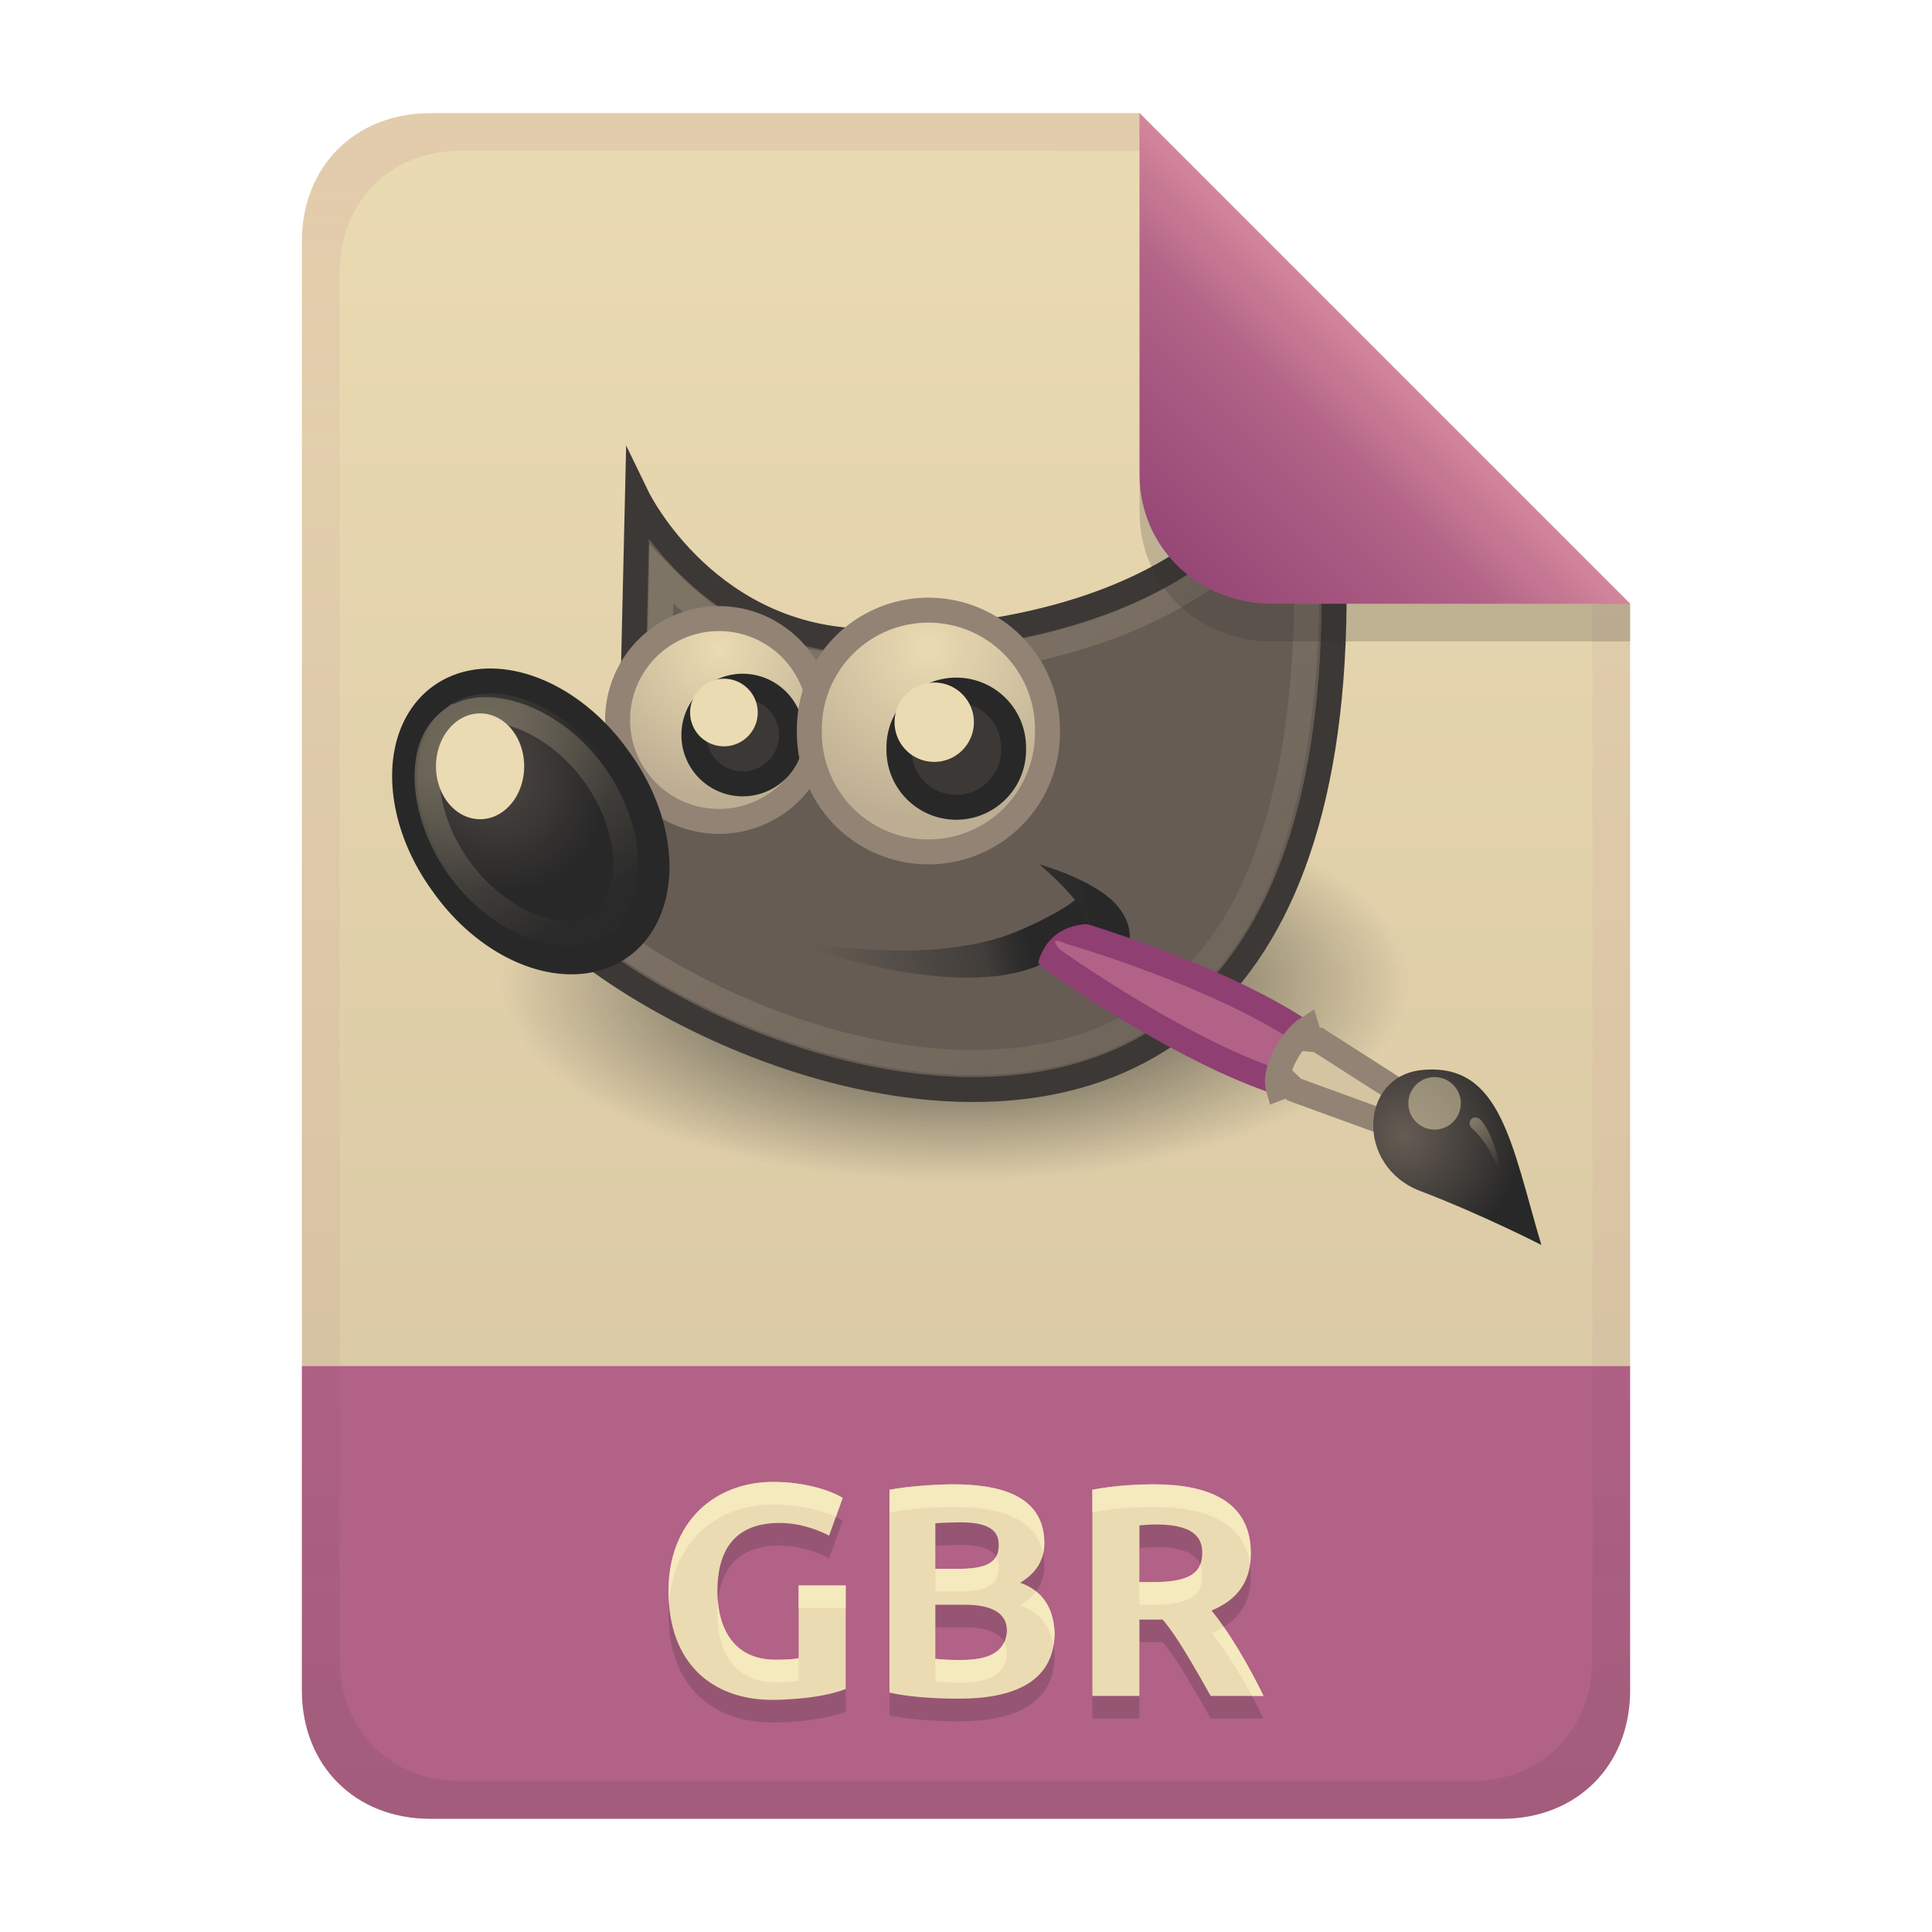 <svg width="256" height="256" version="1.1" viewBox="0 0 256 256" xmlns="http://www.w3.org/2000/svg">
  <defs>
    <linearGradient id="linearGradient21" x1="128" x2="128" y1="15" y2="241" gradientTransform="translate(-9.75e-4,-9.75e-4)" gradientUnits="userSpaceOnUse">
      <stop stop-color="#ebdbb2" offset="0"/>
      <stop stop-color="#d5c4a1" offset="1"/>
    </linearGradient>
    <radialGradient id="radialGradient6498" cx="23" cy="33.938" r="18.25" gradientTransform="matrix(.903 0 0 .393 3.229 17.972)" gradientUnits="userSpaceOnUse">
      <stop stop-color="#282828" offset="0"/>
      <stop stop-color="#282828" stop-opacity="0" offset="1"/>
    </radialGradient>
    <linearGradient id="linearGradient4351" x1="32.35" x2="21.213" y1="28.083" y2="30.293" gradientTransform="matrix(.903 0 0 .903 -.347 2.779)" gradientUnits="userSpaceOnUse">
      <stop stop-color="#282828" offset="0"/>
      <stop stop-color="#282828" stop-opacity="0" offset="1"/>
    </linearGradient>
    <linearGradient id="linearGradient8530" x1="14.969" x2="39.525" y1="19.111" y2="46.986" gradientTransform="matrix(.903 0 0 .903 3.116 2.466)" gradientUnits="userSpaceOnUse">
      <stop stop-color="#ebdbb2" offset="0"/>
      <stop stop-color="#ebdbb2" stop-opacity="0" offset="1"/>
    </linearGradient>
    <radialGradient id="radialGradient4363" cx="69.473" cy="19.598" r="3.515" gradientTransform="matrix(1.521,0,0,1.521,-90.221,-10.607)" gradientUnits="userSpaceOnUse">
      <stop stop-color="#ebdbb2" offset="0"/>
      <stop stop-color="#bdae93" offset="1"/>
    </radialGradient>
    <radialGradient id="radialGradient8548" cx="6.024" cy="25.271" r="4.831" gradientTransform="matrix(.72 -.416 .485 .84 -9.442 4.801)" gradientUnits="userSpaceOnUse">
      <stop stop-color="#504945" offset="0"/>
      <stop stop-color="#282828" offset="1"/>
    </radialGradient>
    <linearGradient id="linearGradient6458" x1="6.305" x2="5.985" y1="23.362" y2="31.57" gradientTransform="matrix(.723 -.541 .541 .723 -10.672 9.081)" gradientUnits="userSpaceOnUse">
      <stop stop-color="#ebdbb2" offset="0"/>
      <stop stop-color="#ebdbb2" stop-opacity=".036" offset="1"/>
    </linearGradient>
    <radialGradient id="radialGradient6474" cx="69.473" cy="19.598" r="3.515" gradientTransform="matrix(1.785,0,0,1.785,-101.02,-15.841)" gradientUnits="userSpaceOnUse">
      <stop stop-color="#ebdbb2" offset="0"/>
      <stop stop-color="#bdae93" offset="1"/>
    </radialGradient>
    <radialGradient id="radialGradient6969" cx="15.415" cy="35.357" r="7.579" gradientTransform="matrix(1.573,0,0,1.533,-55.367,-21.358)" gradientUnits="userSpaceOnUse">
      <stop stop-color="#665c54" offset="0"/>
      <stop stop-color="#282828" offset="1"/>
    </radialGradient>
    <linearGradient id="linearGradient2452" x1="13.236" x2="7.752" y1="37.752" y2="42.282" gradientTransform="matrix(.755 .395 -.395 .755 -25.912 6.533)" gradientUnits="userSpaceOnUse">
      <stop stop-color="#ebdbb2" offset="0"/>
      <stop stop-color="#ebdbb2" stop-opacity="0" offset="1"/>
    </linearGradient>
    <linearGradient id="linearGradient4330" x1="26.163" x2="24.329" y1="30.543" y2="30.985" gradientTransform="matrix(.903 0 0 .903 3.116 2.466)" gradientUnits="userSpaceOnUse">
      <stop stop-color="#282828" offset="0"/>
      <stop stop-color="#282828" stop-opacity="0" offset="1"/>
    </linearGradient>
    <linearGradient id="linearGradient7-6-0-9" x1="186" x2="156" y1="45.006" y2="75.012" gradientTransform="matrix(1.083,0,0,1.083,-17.998,-1.25)" gradientUnits="userSpaceOnUse">
      <stop stop-color="#d3869b" offset="0"/>
      <stop stop-color="#b16286" offset=".303"/>
      <stop stop-color="#8f3f71" offset="1"/>
    </linearGradient>
    <linearGradient id="linearGradient14-0-8" x1="128" x2="128" y1="15.001" y2="241" gradientTransform="translate(0,4.8e-4)" gradientUnits="userSpaceOnUse">
      <stop stop-color="#8f3f71" stop-opacity=".1" offset="0"/>
      <stop stop-color="#8f3f71" stop-opacity=".049" offset=".2"/>
      <stop stop-color="#8f3f71" stop-opacity=".054" offset=".704"/>
      <stop stop-color="#282828" stop-opacity=".047" offset=".805"/>
      <stop stop-color="#282828" stop-opacity=".104" offset="1"/>
    </linearGradient>
  </defs>
  <path d="m56.999 14.999c-9.939 0-17 7.059-17 17v149h176v-101l-64.998-64.998z" fill="url(#linearGradient21)" style="paint-order:markers fill stroke"/>
  <path d="m57 241c-9.939 0-17-7.059-17-17v-43h176v43c0 9.941-7.061 17-17 17z" fill="#b16286" stroke-linecap="round" stroke-linejoin="round" stroke-miterlimit="0" style="paint-order:markers fill stroke"/>
  <path d="m103.3 204.8c-6.242 0-8.24 3.965-8.24 9.04 0 4.958 2.199 9.08 7.68 9.08 1.759 0 2.521-0.08 3.08-0.2v-9.64h6.24v13.72c-3.541 1.391-8.981 1.44-9.72 1.44-7.958 0-13.76-4.835-13.76-14.4 0-9.31 6.235-14.48 13.88-14.48 4.325 0 7.726 1.199 9.2 2.12l-1.8 5c-0.981-0.521-3.505-1.68-6.56-1.68zm23.8 23.28c-3.974 0-6.819-0.284-9.24-0.8v-26.88c2.835-0.532 6.609-0.72 8.44-0.72 5.743 0 12.08 1.254 12.08 7.8 0 2.213-1.067 3.96-3.2 5.24 3.074 1.072 4.418 3.479 4.56 6.6 0 6.814-5.901 8.76-12.64 8.76zm-3.16-12.44v7.16c0.981 0.115 2.071 0.16 3.24 0.16 2.831-6e-3 5.96-0.461 6.24-3.76 0-0.94-0.063-3.56-5.56-3.56zm0-4.76h3.04c3.465 0 5.36-0.714 5.36-3.12 0-1.425-0.57-3.04-5.04-3.04-1.121 0.011-2.242 0.033-3.36 0.12zm28.92-11.2c7.149 0 12.88 2.168 12.88 9.12 0 2.189-0.489 5.656-5.2 7.6 3.551 4.396 6.507 10.532 6.88 11.32h-7c-4.006-7.168-5.252-8.79-6.36-10.12h-3.08v10.12h-6.24v-27.32c3.119-0.612 6.387-0.72 8.12-0.72zm0.36 5.32c-0.749-0.01-1.495 0.06-2.24 0.12v7.52h1.76c4.84 0 6.56-1.178 6.56-3.88 0-1.441-0.457-3.76-6.08-3.76z" fill="#282828" opacity=".2" aria-label="GBRI"/>
  <path d="m103.3 201.8c-6.242 0-8.24 3.965-8.24 9.04 0 4.958 2.199 9.08 7.68 9.08 1.759 0 2.521-0.08 3.08-0.2v-9.64h6.24v13.72c-3.541 1.391-8.981 1.44-9.72 1.44-7.958 0-13.76-4.835-13.76-14.4 0-9.31 6.235-14.48 13.88-14.48 4.325 0 7.726 1.199 9.2 2.12l-1.8 5c-0.981-0.521-3.505-1.68-6.56-1.68zm23.8 23.28c-3.974 0-6.819-0.284-9.24-0.8v-26.88c2.835-0.532 6.609-0.72 8.44-0.72 5.743 0 12.08 1.254 12.08 7.8 0 2.213-1.067 3.96-3.2 5.24 3.074 1.072 4.418 3.479 4.56 6.6 0 6.814-5.901 8.76-12.64 8.76zm-3.16-12.44v7.16c0.981 0.115 2.071 0.16 3.24 0.16 2.831-6e-3 5.96-0.461 6.24-3.76 0-0.94-0.063-3.56-5.56-3.56zm0-4.76h3.04c3.465 0 5.36-0.714 5.36-3.12 0-1.425-0.57-3.04-5.04-3.04-1.121 0.011-2.242 0.033-3.36 0.12zm28.92-11.2c7.149 0 12.88 2.168 12.88 9.12 0 2.189-0.489 5.656-5.2 7.6 3.551 4.396 6.507 10.532 6.88 11.32h-7c-4.006-7.168-5.252-8.79-6.36-10.12h-3.08v10.12h-6.24v-27.32c3.119-0.612 6.387-0.72 8.12-0.72zm0.36 5.32c-0.749-0.01-1.495 0.06-2.24 0.12v7.52h1.76c4.84 0 6.56-1.178 6.56-3.88 0-1.441-0.457-3.76-6.08-3.76z" fill="#ebdbb2" aria-label="GBRI"/>
  <path d="m102.46 196.36c-7.645 0-13.881 5.169-13.881 14.479 0 0.544 0.024 1.069 0.061 1.582 0.605-8.411 6.575-13.062 13.82-13.062 3.606 0 6.551 0.834 8.291 1.645l0.908-2.523c-1.474-0.921-4.874-2.119-9.199-2.119zm23.84 0.318c-1.831 0-5.606 0.189-8.441 0.721v3c2.835-0.532 6.61-0.721 8.441-0.721 5.23 0 10.936 1.055 11.916 6.186 0.103-0.441 0.164-0.899 0.164-1.385 0-6.546-6.337-7.801-12.08-7.801zm26.559 0c-1.733 0-5 0.109-8.119 0.721v3c3.119-0.612 6.386-0.721 8.119-0.721 6.604 0 11.988 1.86 12.771 7.623 0.074-0.536 0.109-1.05 0.109-1.502 0-6.952-5.732-9.121-12.881-9.121zm-20.881 9.602c-0.702 1.202-2.413 1.6-4.998 1.6h-3.041v3h3.041c3.465 0 5.359-0.715 5.359-3.121 0-0.496-0.082-1.012-0.361-1.478zm27.051 1.037c-0.642 1.599-2.512 2.322-6.289 2.322h-1.76v3h1.76c4.84 0 6.561-1.179 6.561-3.881 0-0.431-0.064-0.939-0.271-1.441zm-53.209 2.762v3h6.24v-3zm31.463 0.789c-0.519 0.697-1.213 1.317-2.103 1.852 2.624 0.915 3.979 2.807 4.41 5.281 0.089-0.528 0.15-1.08 0.15-1.682-0.104-2.283-0.86-4.175-2.457-5.451zm-42.15 1.424c-0.046 0.503-0.072 1.017-0.072 1.547 0 4.958 2.198 9.08 7.68 9.08 1.759 0 2.522-0.08 3.08-0.199v-3c-0.559 0.12-1.321 0.199-3.08 0.199-4.935 0-7.203-3.343-7.607-7.627zm67.021 3.287c-0.474 0.295-1.009 0.57-1.615 0.82 2.186 2.707 4.063 5.949 5.334 8.32h1.547c-0.314-0.664-2.472-5.122-5.266-9.141zm-29.09 2.004c-0.94 2.044-3.513 2.372-5.885 2.377-1.169 0-2.259-0.045-3.24-0.16v3c0.981 0.115 2.071 0.16 3.24 0.16 2.831-6e-3 5.96-0.462 6.24-3.762 0-0.368-0.015-0.991-0.355-1.615z" fill="#fbf1c7" opacity=".6"/>
  <g transform="matrix(3.661 0 0 3.661 38.77 15.671)">
    <path d="m40.465 31.296a16.474 7.165 0 1 1-32.948 0 16.474 7.165 0 1 1 32.948 0z" color="#000000" fill="url(#radialGradient6498)" fill-rule="evenodd"/>
    <path d="m12.481 13.721s2.595 5.351 8.665 5.2c12.721-0.319 14.952-6.955 15.271-7.913 0.319-0.957 0.807-0.812 0.92 0.072 4.149 37.659-28.793 21.501-29.963 15.087 6.543-1.915 4.947-5.585 4.947-5.585z" color="#000000" fill="#665c54" fill-rule="evenodd" stroke="#3c3836" stroke-miterlimit="10" stroke-width=".903"/>
    <path d="m17.322 29.607c6.083 1.217 9.181 0.089 10.994-1.311-0.479-0.618-1.296-1.296-1.296-1.296s2.124 0.59 2.872 1.556c0.746 0.963 0.277 1.556 0.082 2.788-0.435-1.082-1.246-1.488-1.355-1.918-1.631 2.254-5.693 2.16-11.296 0.182z" color="#000000" fill="url(#linearGradient4351)" fill-rule="evenodd"/>
    <path d="m36.549 12.932c-0.446 0.953-1.297 1.897-2.494 2.916-2.349 1.999-6.358 3.86-12.885 4.023-3.788 0.102-6.108-1.581-7.82-3.351l-0.079 4c0.123 0.378 0.375 1.255-0.056 2.454-0.464 1.29-1.945 2.61-4.485 3.611 0.226 0.471 0.447 0.942 1.128 1.608 0.928 0.907 2.218 1.885 3.752 2.764 3.068 1.759 7.042 3.153 10.748 3.216 3.705 0.063 7.093-1.114 9.422-4.513 2.147-3.133 3.386-8.664 2.769-16.728z" color="#000000" fill="none" opacity=".185" stroke="url(#linearGradient8530)" stroke-miterlimit="10" stroke-width=".903"/>
    <path d="m19.103 21.779a3.67 3.67 0 1 1-7.34 0 3.67 3.67 0 1 1 7.34 0z" color="#000000" fill="url(#radialGradient4363)" fill-rule="evenodd" stroke="#928374" stroke-miterlimit="10" stroke-width=".903"/>
    <path d="m11.792 23.162a5.505 3.91 54.192 1 1-6.341 4.575 5.505 3.91 54.192 1 1 6.341-4.575z" color="#000000" fill="url(#radialGradient8548)" fill-rule="evenodd" stroke="#282828" stroke-miterlimit="10" stroke-width=".903"/>
    <path d="m18.058 22.323a1.767 1.767 0 1 1-3.534 0 1.767 1.767 0 1 1 3.534 0z" color="#000000" fill="#3c3836" fill-rule="evenodd" stroke="#282828" stroke-miterlimit="10" stroke-width=".903"/>
    <path d="m5.721 21.791c-0.577 0.432-0.881 1.163-0.853 2.155 0.027 0.992 0.419 2.206 1.222 3.279 0.803 1.073 1.859 1.79 2.803 2.095 0.944 0.305 1.731 0.219 2.308-0.213s0.882-1.198 0.859-2.194c-0.023-0.996-0.404-2.186-1.205-3.256s-1.836-1.77-2.786-2.072c-0.95-0.302-1.77-0.225-2.347 0.207z" color="#000000" fill="none" opacity=".281" stroke="url(#linearGradient6458)" stroke-miterlimit="10" stroke-width=".903"/>
    <path d="m8.382 23.455a1.596 1.915 0 1 1-3.192 0 1.596 1.915 0 1 1 3.192 0z" color="#000000" fill="#ebdbb2" fill-rule="evenodd"/>
    <path d="m16.835 21.508a1.223 1.223 0 1 1-2.447 0 1.223 1.223 0 1 1 2.447 0z" color="#000000" fill="#ebdbb2" fill-rule="evenodd"/>
    <path d="m27.321 22.178a4.309 4.309 0 1 1-8.617 0 4.309 4.309 0 1 1 8.617 0z" color="#000000" fill="url(#radialGradient6474)" fill-rule="evenodd" stroke="#928374" stroke-miterlimit="10" stroke-width=".903"/>
    <path d="m26.095 22.817a2.075 2.075 0 1 1-4.149 0 2.075 2.075 0 1 1 4.149 0z" color="#000000" fill="#3c3836" fill-rule="evenodd" stroke="#282828" stroke-miterlimit="10" stroke-width=".903"/>
    <path d="m24.659 21.859a1.436 1.436 0 1 1-2.872 0 1.436 1.436 0 1 1 2.872 0z" color="#000000" fill="#ebdbb2" fill-rule="evenodd"/>
    <g transform="matrix(-.104 -.352 .352 -.104 25.426 29.267)">
      <path d="m-23.364 23.568 3.71 3.469c8.347-6.381 17.094-20.099 17.094-20.099 1.976-2.242-0.117-3.751-2.165-2.398 0 0-12.97 10.115-18.639 19.028z" color="#000000" fill="#b16286" stroke="#8f3f71" stroke-linecap="round" stroke-width="2.46"/>
      <path d="m-30.45 32.814 2.246 1.934 8.493-7.367 0.275-0.706 1.094-0.018c-0.438-1.562-2.942-4.383-4.816-4.383l0.082 1.09-0.67 0.38z" color="#000000" fill="#d5c4a1" stroke="#928374" stroke-linecap="round" stroke-width="2.46"/>
      <path d="m-45.341 42.77c10.444 0 18.37 1.244 19.871-6.355 1.209-6.123-7.21-9.057-11.383-3.591-4.019 5.266-8.488 9.946-8.488 9.946z" color="#000000" fill="url(#radialGradient6969)"/>
      <path transform="matrix(2.07,0,0,2.07,-44.75,-41.51)" d="m8.875 37.75a1.25 1.25 0 1 1-2.5 0 1.25 1.25 0 1 1 2.5 0z" color="#000000" fill="#ebdbb2" opacity=".5"/>
      <path d="m-38.544 40.909s3.721 0.094 6.117-1.412c0.847-0.533 1.516 0.65 0.494 1.087-2.207 0.945-6.61 0.325-6.61 0.325z" color="#000000" fill="url(#linearGradient2452)" opacity=".428"/>
    </g>
    <path d="m23.881 31.115c1.352 0.129 2.572-0.246 3.08-0.428 0.089-0.501 0.484-1.464 1.847-1.527l-0.479-0.838s-1.775 1.217-3.67 1.576z" color="#000000" fill="url(#linearGradient4330)" fill-rule="evenodd"/>
  </g>
  <path d="m57 15c-9.939 0-17 7.059-17 17v192c0 9.939 7.059 17 17 17h142c9.941 0 17-7.061 17-17v-144l-65-65zm4.033 4.99 89.967 0.01 60 60 2e-4 139.75c1e-5 9.5-6.657 16.248-16.033 16.248h-133.93c-9.376 0-16.033-6.748-16.033-16.248v-183.51c0-9.501 6.659-16.25 16.033-16.25z" fill="url(#linearGradient14-0-8)" style="paint-order:markers fill stroke"/>
  <path d="m151 15.002v52.914c0 9.652 7.864 17.084 17.518 17.084l47.482-1.34e-4v-5z" fill="#282828" opacity=".2" stroke-width="1.083"/>
  <path d="m151 15.001v47.916c0 9.652 7.864 17.084 17.518 17.084l47.482-1.34e-4z" fill="url(#linearGradient7-6-0-9)" stroke-width="1.083"/>
</svg>
